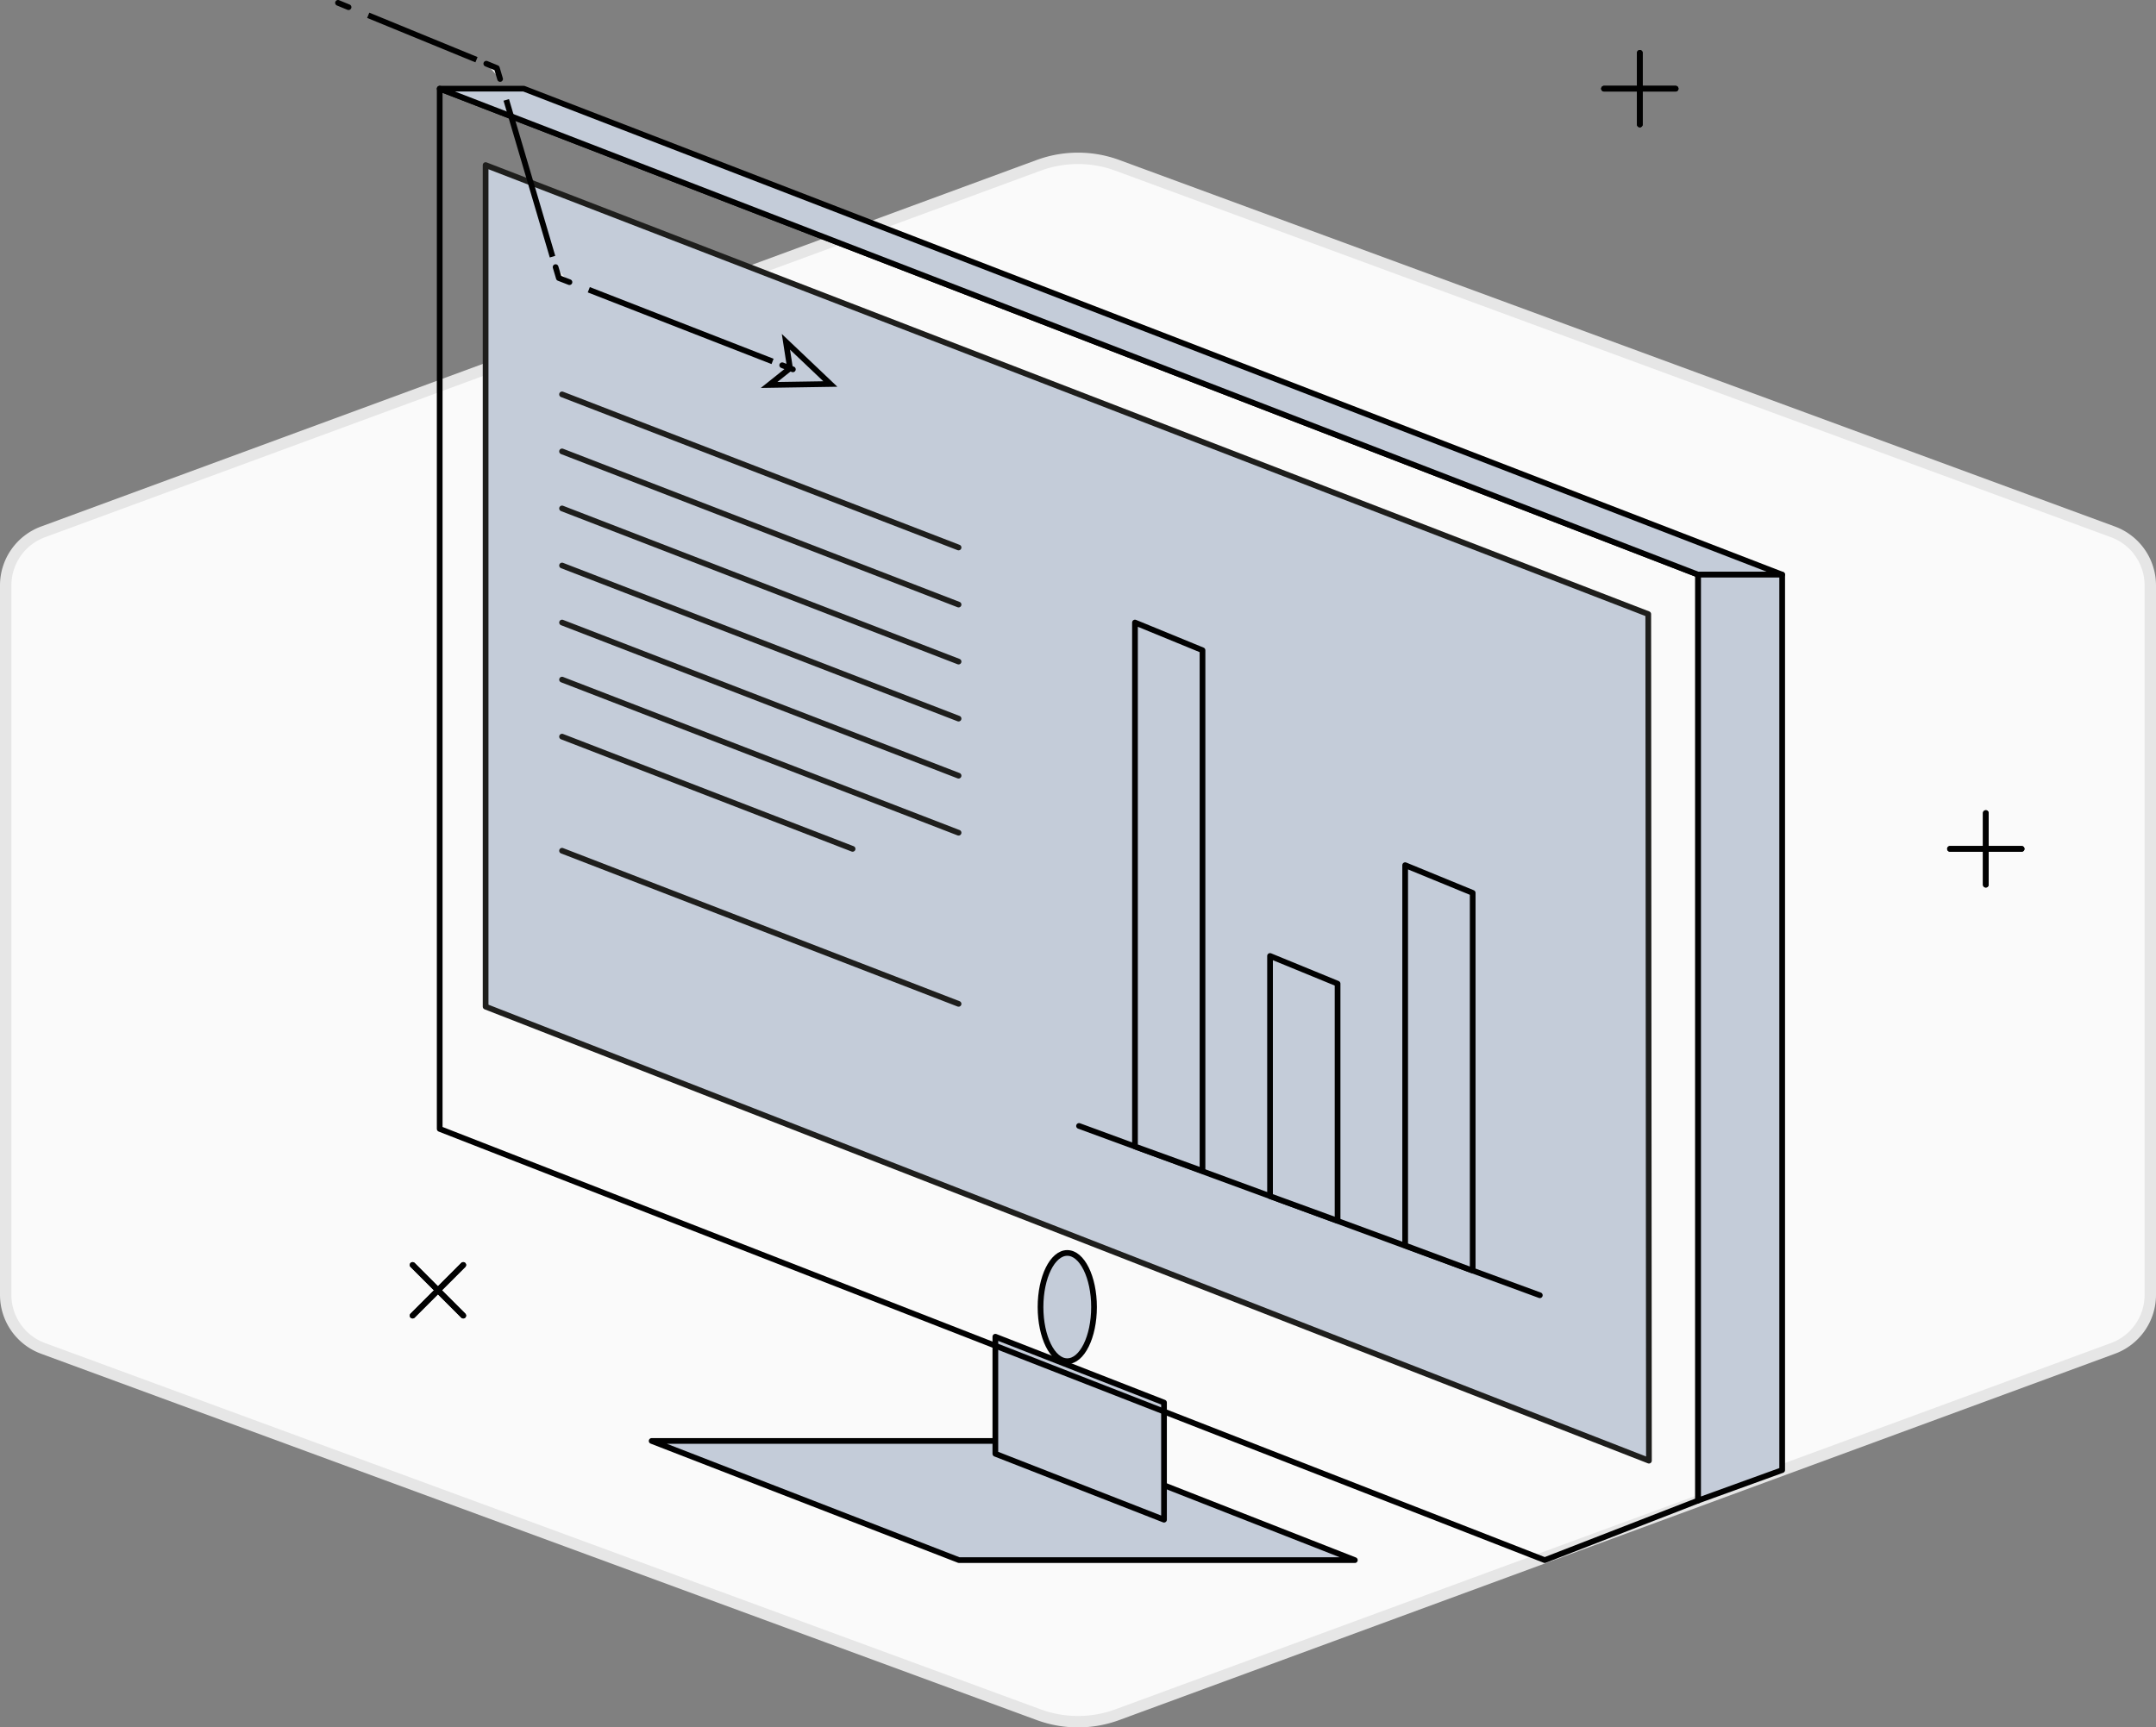 <svg id="service-10" xmlns="http://www.w3.org/2000/svg" viewBox="0 0 378 302.92"><rect x="0" y="0" width="378" height="302.92" fill="#808080" stroke="none"/><defs><style>.cls-1{fill:#fafafa;stroke:#e6e6e6;stroke-width:2px;}.cls-1,.cls-10,.cls-7,.cls-8,.cls-9{stroke-miterlimit:10;}.cls-2,.cls-4,.cls-8{fill:#c4ccd9;}.cls-10,.cls-2,.cls-3,.cls-5,.cls-6,.cls-7,.cls-8,.cls-9{stroke:#010101;}.cls-10,.cls-2,.cls-3,.cls-4,.cls-5,.cls-6{stroke-linecap:round;}.cls-2,.cls-3,.cls-4,.cls-5,.cls-6{stroke-linejoin:round;}.cls-10,.cls-3{fill:none;}.cls-4{stroke:#1e1e1c;}.cls-5,.cls-9{fill:#fff;}.cls-6{fill:#f1f1f1;}.cls-7{fill:#f0f0f0;}</style></defs>
	<path class="cls-1" d="M377,227.07V102.65a10,10,0,0,0-6.55-9.38L195.91,29a20,20,0,0,0-13.82,0L7.55,93.27A10,10,0,0,0,1,102.65V227.07a10,10,0,0,0,6.55,9.39l174.54,64.23a20,20,0,0,0,13.82,0l174.54-64.23A10,10,0,0,0,377,227.07Z" />
	<polygon class="cls-2 grey" points="114.25 252.69 168.14 273.59 237.54 273.59 184.27 252.69 114.25 252.69" />
	<polygon class="cls-2 grey" points="204.08 266.5 174.51 254.94 174.51 234.41 204.08 245.96 204.08 266.5" />
	<polygon class="cls-3" points="297.72 263.14 297.72 100.77 77.09 15.55 77.09 197.97 270.83 273.59 297.72 263.14" />
	<polygon class="cls-4" points="289.1 256.15 288.98 107.69 85.14 28.95 85.14 176.53 289.1 256.15" />
	<line class="cls-4" x1="168.06" y1="96.01" x2="98.54" y2="69.16" />
	<line class="cls-4" x1="168.06" y1="106.02" x2="98.54" y2="79.16" />
	<line class="cls-4" x1="168.06" y1="116.02" x2="98.54" y2="89.16" />
	<line class="cls-4" x1="168.06" y1="126.02" x2="98.54" y2="99.17" />
	<line class="cls-4" x1="168.06" y1="136.03" x2="98.54" y2="109.17" />
	<line class="cls-4" x1="168.06" y1="146.03" x2="98.54" y2="119.18" />
	<line class="cls-4" x1="149.48" y1="148.86" x2="98.54" y2="129.18" />
	<line class="cls-4" x1="168.06" y1="176.04" x2="98.54" y2="149.19" />
	<polygon class="cls-2 grey" points="77.09 15.55 91.84 15.55 312.46 100.77 297.72 100.77 77.09 15.55" />
	<polygon class="cls-2 grey" points="297.72 100.77 297.72 263.14 312.46 257.8 312.46 100.77 297.72 100.77" />
	<ellipse class="cls-2 grey" cx="187.12" cy="229.21" rx="4.69" ry="9.49" />
	<line class="cls-5" x1="189.18" y1="197.45" x2="269.97" y2="227.14" />
	<polygon class="cls-2 grey" points="258.2 222.82 246.36 218.41 246.36 151.72 258.2 156.58 258.2 222.82" />
	<polygon class="cls-2 grey" points="234.51 214.08 222.67 209.76 222.67 167.64 234.51 172.5 234.51 214.08" />
	<polygon class="cls-2 grey" points="210.83 205.34 198.99 201.05 198.99 109.17 210.83 114.03 210.83 205.34" />
	<line class="cls-6" x1="59.26" y1="0.5" x2="61.11" y2="1.26" />
	<line class="cls-7" x1="64.56" y1="2.68" x2="83.54" y2="10.47" />
	<polyline class="cls-6" points="85.26 11.17 87.11 11.93 87.68 13.85" />
	<line class="cls-8" x1="88.76" y1="17.52" x2="96.87" y2="45.01" />
	<polyline class="cls-6" points="97.41 46.84 97.98 48.76 99.84 49.48" />
	<line class="cls-9" x1="103.23" y1="50.81" x2="135.45" y2="63.38" />
	<line class="cls-6" x1="137.14" y1="64.05" x2="139.01" y2="64.77" />
	<polygon class="cls-10" points="145.58 67.34 134.84 67.51 138.51 64.58 137.79 59.94 145.58 67.34" />
	<line class="cls-6" x1="348.16" y1="142.58" x2="348.16" y2="155.14" />
	<line class="cls-6" x1="354.44" y1="148.86" x2="341.88" y2="148.86" />
	<line class="cls-6" x1="81.22" y1="221.83" x2="72.34" y2="230.71" />
	<line class="cls-6" x1="81.22" y1="230.71" x2="72.34" y2="221.83" />
	<line class="cls-6" x1="348.16" y1="142.58" x2="348.16" y2="155.14" />
	<line class="cls-6" x1="354.44" y1="148.86" x2="341.88" y2="148.86" />
	<line class="cls-6" x1="287.5" y1="9.27" x2="287.5" y2="21.83" />
	<line class="cls-6" x1="293.78" y1="15.55" x2="281.22" y2="15.55" />
	<line class="cls-6" x1="287.5" y1="9.27" x2="287.5" y2="21.83" />
	<line class="cls-6" x1="293.78" y1="15.55" x2="281.22" y2="15.55" />
	<line class="cls-6" x1="81.22" y1="221.83" x2="72.34" y2="230.71" />
	<line class="cls-6" x1="81.22" y1="230.71" x2="72.34" y2="221.83" />
</svg>